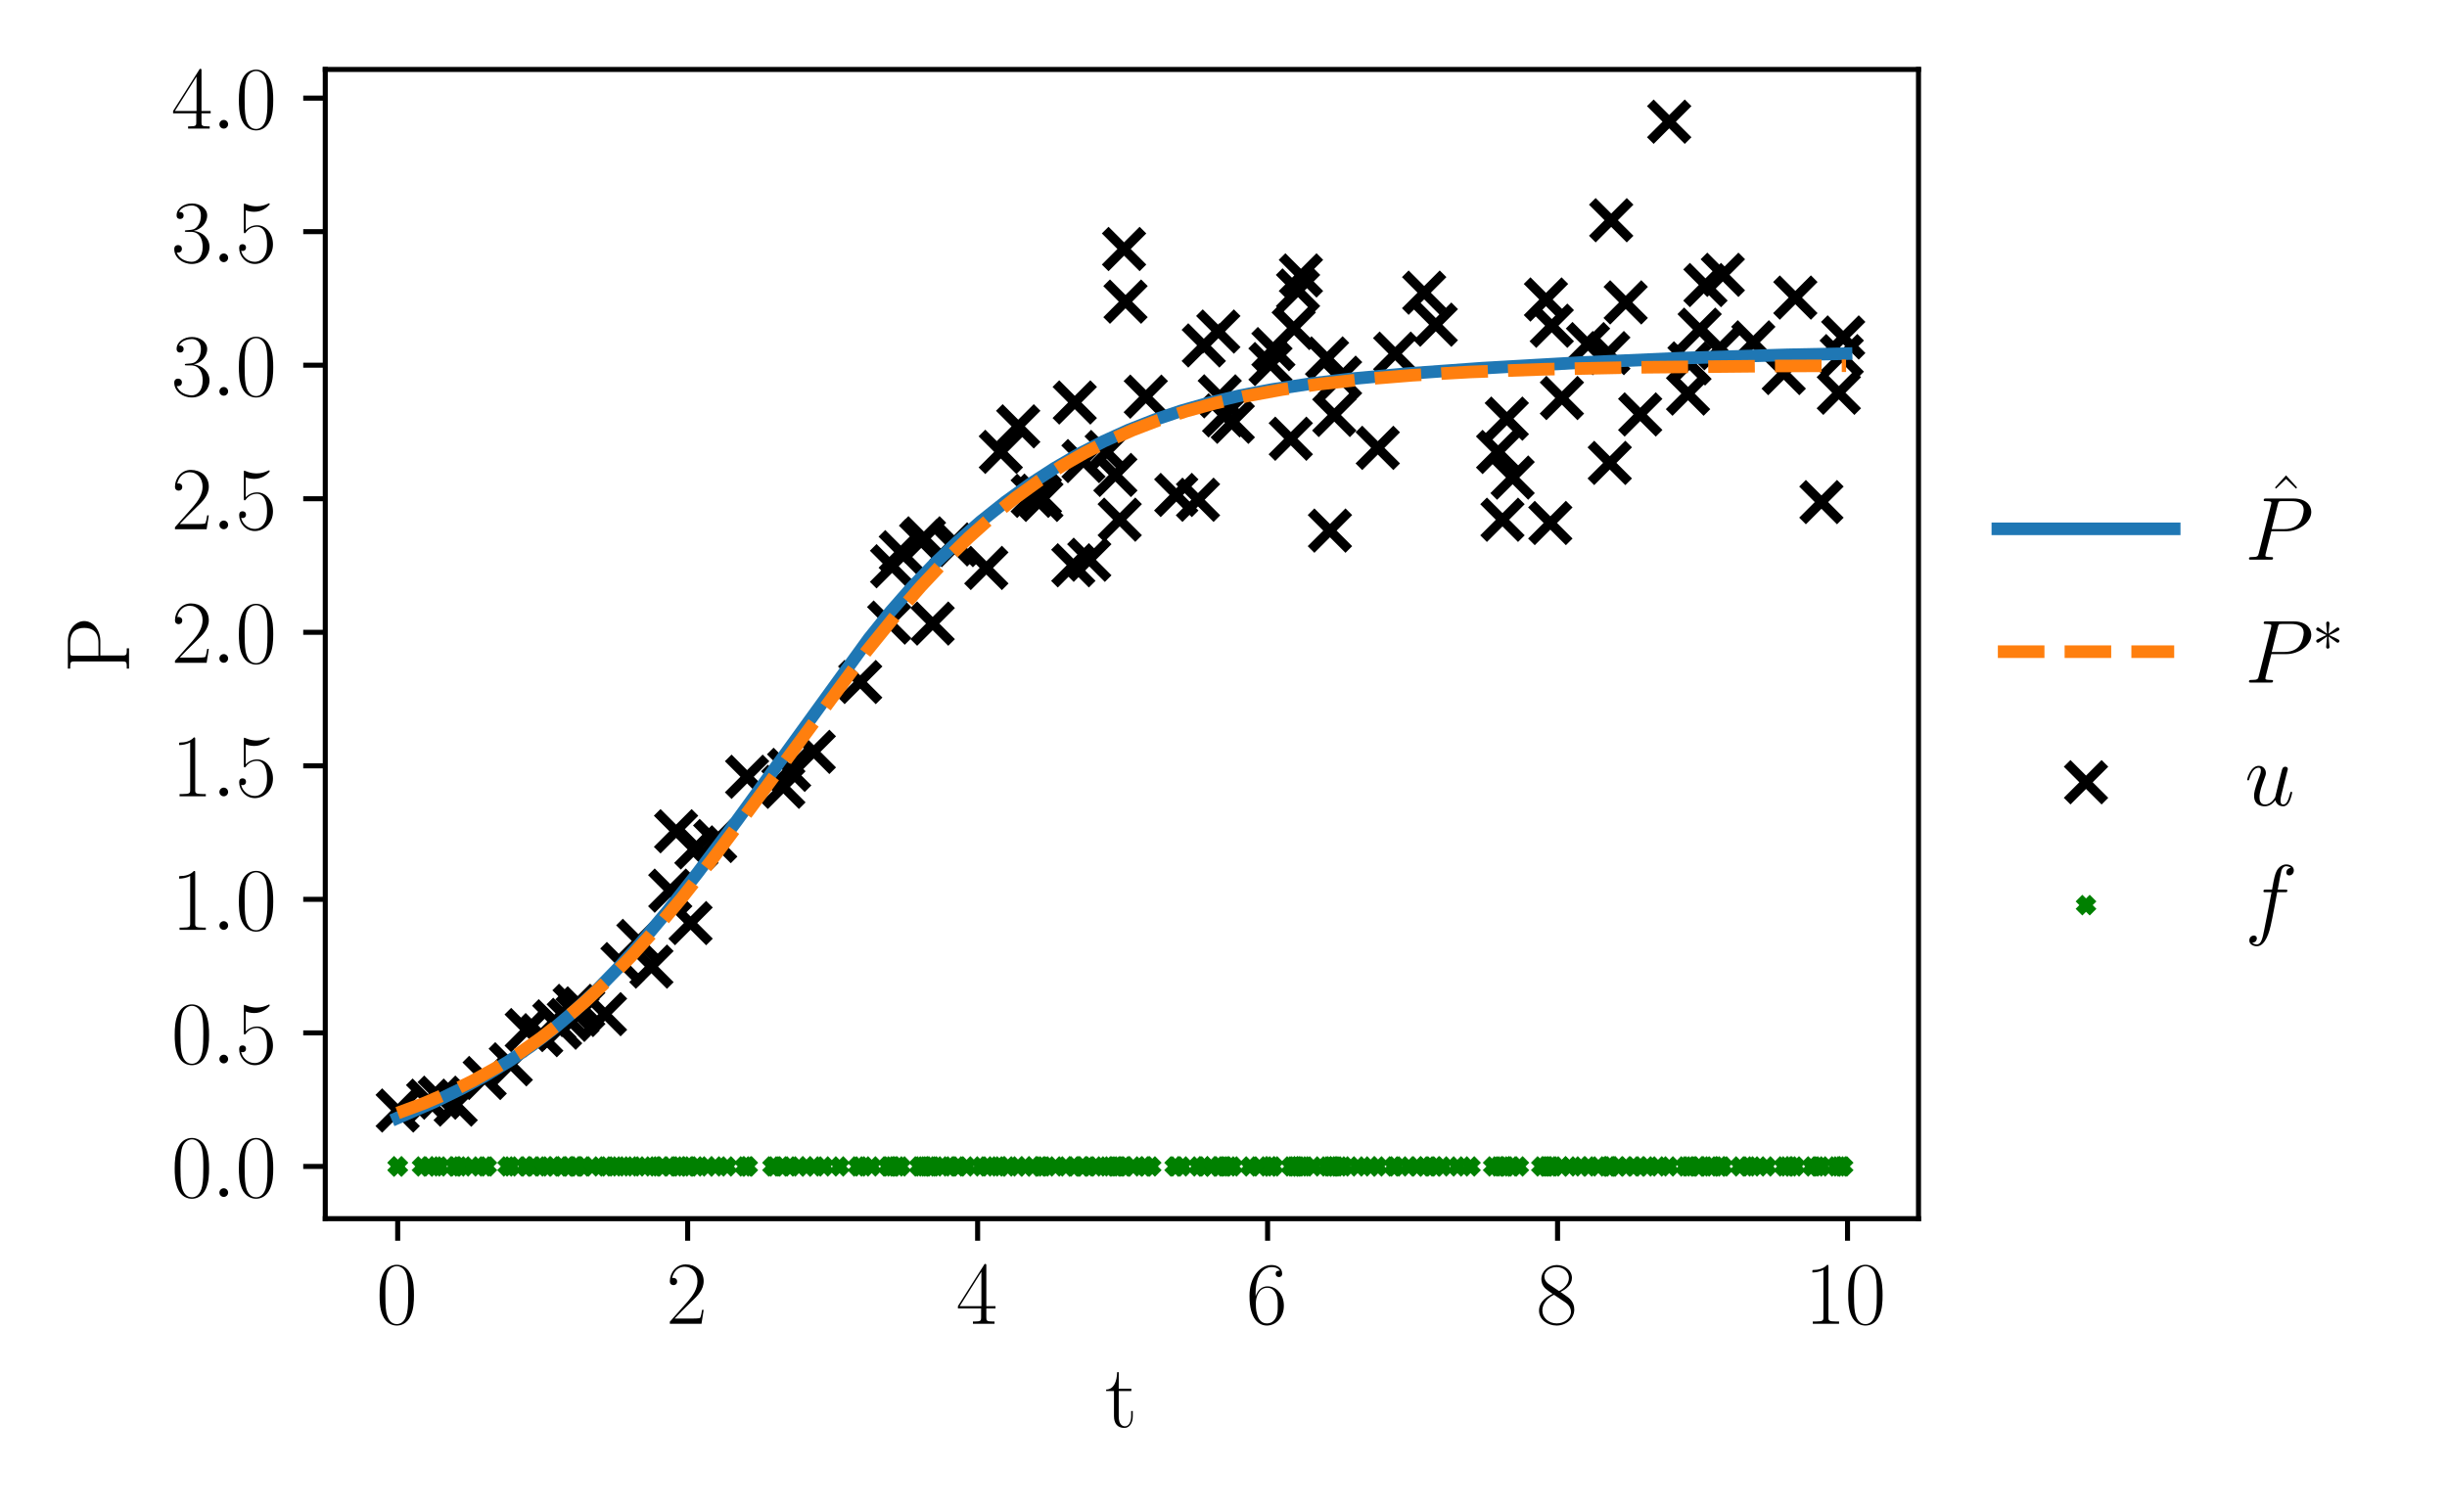 <?xml version="1.0" encoding="utf-8" standalone="no"?>
<!DOCTYPE svg PUBLIC "-//W3C//DTD SVG 1.1//EN"
  "http://www.w3.org/Graphics/SVG/1.1/DTD/svg11.dtd">
<svg xmlns:xlink="http://www.w3.org/1999/xlink" width="388.543pt" height="240.133pt" viewBox="0 0 388.543 240.133" xmlns="http://www.w3.org/2000/svg" version="1.1">
 <defs>
  <style type="text/css">*{stroke-linejoin: round; stroke-linecap: butt}</style>
 </defs>
 <g id="figure_1">
  <g id="patch_1">
   <path d="M 0 240.133 
L 388.543 240.133 
L 388.543 0 
L 0 0 
z
" style="fill: #ffffff"/>
  </g>
  <g id="axes_1">
   <g id="patch_2">
    <path d="M 51.648 193.537 
L 304.626 193.537 
L 304.626 11.029 
L 51.648 11.029 
z
" style="fill: #ffffff"/>
   </g>
   <g id="PathCollection_1">
    <defs>
     <path id="m4a9f74736b" d="M -3 3 
L 3 -3 
M -3 -3 
L 3 3 
" style="stroke: #000000; stroke-width: 1.5"/>
    </defs>
    <g clip-path="url(#pe8eb036d34)">
     <use xlink:href="#m4a9f74736b" x="63.147" y="176.358" style="stroke: #000000; stroke-width: 1.5"/>
     <use xlink:href="#m4a9f74736b" x="255.603" y="73.513" style="stroke: #000000; stroke-width: 1.5"/>
     <use xlink:href="#m4a9f74736b" x="291.976" y="62.372" style="stroke: #000000; stroke-width: 1.5"/>
     <use xlink:href="#m4a9f74736b" x="98.83" y="153.103" style="stroke: #000000; stroke-width: 1.5"/>
     <use xlink:href="#m4a9f74736b" x="240.179" y="75.843" style="stroke: #000000; stroke-width: 1.5"/>
     <use xlink:href="#m4a9f74736b" x="163.979" y="78.748" style="stroke: #000000; stroke-width: 1.5"/>
     <use xlink:href="#m4a9f74736b" x="146.714" y="85.489" style="stroke: #000000; stroke-width: 1.5"/>
     <use xlink:href="#m4a9f74736b" x="193.446" y="52.653" style="stroke: #000000; stroke-width: 1.5"/>
     <use xlink:href="#m4a9f74736b" x="191.144" y="54.858" style="stroke: #000000; stroke-width: 1.5"/>
     <use xlink:href="#m4a9f74736b" x="206.108" y="46.133" style="stroke: #000000; stroke-width: 1.5"/>
     <use xlink:href="#m4a9f74736b" x="85.938" y="164.393" style="stroke: #000000; stroke-width: 1.5"/>
     <use xlink:href="#m4a9f74736b" x="221.532" y="56.164" style="stroke: #000000; stroke-width: 1.5"/>
     <use xlink:href="#m4a9f74736b" x="161.677" y="67.709" style="stroke: #000000; stroke-width: 1.5"/>
     <use xlink:href="#m4a9f74736b" x="268.264" y="57.711" style="stroke: #000000; stroke-width: 1.5"/>
     <use xlink:href="#m4a9f74736b" x="83.636" y="163.585" style="stroke: #000000; stroke-width: 1.5"/>
     <use xlink:href="#m4a9f74736b" x="246.395" y="51.728" style="stroke: #000000; stroke-width: 1.5"/>
     <use xlink:href="#m4a9f74736b" x="177.101" y="75.423" style="stroke: #000000; stroke-width: 1.5"/>
     <use xlink:href="#m4a9f74736b" x="69.824" y="174.323" style="stroke: #000000; stroke-width: 1.5"/>
     <use xlink:href="#m4a9f74736b" x="103.434" y="153.509" style="stroke: #000000; stroke-width: 1.5"/>
     <use xlink:href="#m4a9f74736b" x="170.425" y="89.774" style="stroke: #000000; stroke-width: 1.5"/>
     <use xlink:href="#m4a9f74736b" x="72.356" y="175.425" style="stroke: #000000; stroke-width: 1.5"/>
     <use xlink:href="#m4a9f74736b" x="193.676" y="62.944" style="stroke: #000000; stroke-width: 1.5"/>
     <use xlink:href="#m4a9f74736b" x="181.936" y="62.993" style="stroke: #000000; stroke-width: 1.5"/>
     <use xlink:href="#m4a9f74736b" x="201.734" y="57.813" style="stroke: #000000; stroke-width: 1.5"/>
     <use xlink:href="#m4a9f74736b" x="292.667" y="53.594" style="stroke: #000000; stroke-width: 1.5"/>
     <use xlink:href="#m4a9f74736b" x="210.712" y="56.922" style="stroke: #000000; stroke-width: 1.5"/>
     <use xlink:href="#m4a9f74736b" x="165.361" y="79.393" style="stroke: #000000; stroke-width: 1.5"/>
     <use xlink:href="#m4a9f74736b" x="227.978" y="51.564" style="stroke: #000000; stroke-width: 1.5"/>
     <use xlink:href="#m4a9f74736b" x="218.769" y="71.126" style="stroke: #000000; stroke-width: 1.5"/>
     <use xlink:href="#m4a9f74736b" x="206.568" y="43.742" style="stroke: #000000; stroke-width: 1.5"/>
     <use xlink:href="#m4a9f74736b" x="158.915" y="71.761" style="stroke: #000000; stroke-width: 1.5"/>
     <use xlink:href="#m4a9f74736b" x="91.233" y="159.738" style="stroke: #000000; stroke-width: 1.5"/>
     <use xlink:href="#m4a9f74736b" x="96.067" y="161.057" style="stroke: #000000; stroke-width: 1.5"/>
     <use xlink:href="#m4a9f74736b" x="190.223" y="79.366" style="stroke: #000000; stroke-width: 1.5"/>
     <use xlink:href="#m4a9f74736b" x="252.15" y="54.648" style="stroke: #000000; stroke-width: 1.5"/>
     <use xlink:href="#m4a9f74736b" x="88.931" y="163.211" style="stroke: #000000; stroke-width: 1.5"/>
     <use xlink:href="#m4a9f74736b" x="141.189" y="98.875" style="stroke: #000000; stroke-width: 1.5"/>
     <use xlink:href="#m4a9f74736b" x="211.863" y="65.901" style="stroke: #000000; stroke-width: 1.5"/>
     <use xlink:href="#m4a9f74736b" x="278.394" y="54.368" style="stroke: #000000; stroke-width: 1.5"/>
     <use xlink:href="#m4a9f74736b" x="258.135" y="48.023" style="stroke: #000000; stroke-width: 1.5"/>
     <use xlink:href="#m4a9f74736b" x="270.797" y="45.268" style="stroke: #000000; stroke-width: 1.5"/>
     <use xlink:href="#m4a9f74736b" x="106.427" y="141.443" style="stroke: #000000; stroke-width: 1.5"/>
     <use xlink:href="#m4a9f74736b" x="260.437" y="65.815" style="stroke: #000000; stroke-width: 1.5"/>
     <use xlink:href="#m4a9f74736b" x="92.614" y="160.142" style="stroke: #000000; stroke-width: 1.5"/>
     <use xlink:href="#m4a9f74736b" x="289.214" y="79.737" style="stroke: #000000; stroke-width: 1.5"/>
     <use xlink:href="#m4a9f74736b" x="205.417" y="52.093" style="stroke: #000000; stroke-width: 1.5"/>
     <use xlink:href="#m4a9f74736b" x="273.099" y="55.299" style="stroke: #000000; stroke-width: 1.5"/>
     <use xlink:href="#m4a9f74736b" x="148.095" y="99.031" style="stroke: #000000; stroke-width: 1.5"/>
     <use xlink:href="#m4a9f74736b" x="172.958" y="88.892" style="stroke: #000000; stroke-width: 1.5"/>
     <use xlink:href="#m4a9f74736b" x="226.136" y="46.48" style="stroke: #000000; stroke-width: 1.5"/>
     <use xlink:href="#m4a9f74736b" x="152.008" y="86.568" style="stroke: #000000; stroke-width: 1.5"/>
     <use xlink:href="#m4a9f74736b" x="194.367" y="65.962" style="stroke: #000000; stroke-width: 1.5"/>
     <use xlink:href="#m4a9f74736b" x="245.474" y="47.565" style="stroke: #000000; stroke-width: 1.5"/>
     <use xlink:href="#m4a9f74736b" x="238.567" y="82.541" style="stroke: #000000; stroke-width: 1.5"/>
     <use xlink:href="#m4a9f74736b" x="175.72" y="71.78" style="stroke: #000000; stroke-width: 1.5"/>
     <use xlink:href="#m4a9f74736b" x="88.01" y="162.193" style="stroke: #000000; stroke-width: 1.5"/>
     <use xlink:href="#m4a9f74736b" x="246.164" y="83.054" style="stroke: #000000; stroke-width: 1.5"/>
     <use xlink:href="#m4a9f74736b" x="151.088" y="86.459" style="stroke: #000000; stroke-width: 1.5"/>
     <use xlink:href="#m4a9f74736b" x="265.042" y="19.325" style="stroke: #000000; stroke-width: 1.5"/>
     <use xlink:href="#m4a9f74736b" x="165.13" y="78.713" style="stroke: #000000; stroke-width: 1.5"/>
     <use xlink:href="#m4a9f74736b" x="76.96" y="171.194" style="stroke: #000000; stroke-width: 1.5"/>
     <use xlink:href="#m4a9f74736b" x="283.228" y="59.246" style="stroke: #000000; stroke-width: 1.5"/>
     <use xlink:href="#m4a9f74736b" x="143.03" y="87.694" style="stroke: #000000; stroke-width: 1.5"/>
     <use xlink:href="#m4a9f74736b" x="239.258" y="66.482" style="stroke: #000000; stroke-width: 1.5"/>
     <use xlink:href="#m4a9f74736b" x="172.037" y="73.222" style="stroke: #000000; stroke-width: 1.5"/>
     <use xlink:href="#m4a9f74736b" x="156.613" y="90.19" style="stroke: #000000; stroke-width: 1.5"/>
     <use xlink:href="#m4a9f74736b" x="91.693" y="161.193" style="stroke: #000000; stroke-width: 1.5"/>
     <use xlink:href="#m4a9f74736b" x="186.77" y="78.602" style="stroke: #000000; stroke-width: 1.5"/>
     <use xlink:href="#m4a9f74736b" x="285.07" y="47.258" style="stroke: #000000; stroke-width: 1.5"/>
     <use xlink:href="#m4a9f74736b" x="101.362" y="149.421" style="stroke: #000000; stroke-width: 1.5"/>
     <use xlink:href="#m4a9f74736b" x="81.104" y="169.024" style="stroke: #000000; stroke-width: 1.5"/>
     <use xlink:href="#m4a9f74736b" x="237.877" y="71.776" style="stroke: #000000; stroke-width: 1.5"/>
     <use xlink:href="#m4a9f74736b" x="268.034" y="62.51" style="stroke: #000000; stroke-width: 1.5"/>
     <use xlink:href="#m4a9f74736b" x="202.194" y="55.442" style="stroke: #000000; stroke-width: 1.5"/>
     <use xlink:href="#m4a9f74736b" x="124.383" y="124.954" style="stroke: #000000; stroke-width: 1.5"/>
     <use xlink:href="#m4a9f74736b" x="141.649" y="89.928" style="stroke: #000000; stroke-width: 1.5"/>
     <use xlink:href="#m4a9f74736b" x="195.748" y="66.982" style="stroke: #000000; stroke-width: 1.5"/>
     <use xlink:href="#m4a9f74736b" x="177.792" y="82.53" style="stroke: #000000; stroke-width: 1.5"/>
     <use xlink:href="#m4a9f74736b" x="113.563" y="133.563" style="stroke: #000000; stroke-width: 1.5"/>
     <use xlink:href="#m4a9f74736b" x="125.304" y="122.263" style="stroke: #000000; stroke-width: 1.5"/>
     <use xlink:href="#m4a9f74736b" x="109.65" y="146.593" style="stroke: #000000; stroke-width: 1.5"/>
     <use xlink:href="#m4a9f74736b" x="211.172" y="84.265" style="stroke: #000000; stroke-width: 1.5"/>
     <use xlink:href="#m4a9f74736b" x="170.655" y="63.918" style="stroke: #000000; stroke-width: 1.5"/>
     <use xlink:href="#m4a9f74736b" x="248.006" y="63.21" style="stroke: #000000; stroke-width: 1.5"/>
     <use xlink:href="#m4a9f74736b" x="110.571" y="134.571" style="stroke: #000000; stroke-width: 1.5"/>
     <use xlink:href="#m4a9f74736b" x="292.437" y="56.555" style="stroke: #000000; stroke-width: 1.5"/>
     <use xlink:href="#m4a9f74736b" x="118.628" y="123.36" style="stroke: #000000; stroke-width: 1.5"/>
     <use xlink:href="#m4a9f74736b" x="273.559" y="43.645" style="stroke: #000000; stroke-width: 1.5"/>
     <use xlink:href="#m4a9f74736b" x="255.373" y="56.075" style="stroke: #000000; stroke-width: 1.5"/>
     <use xlink:href="#m4a9f74736b" x="212.784" y="59.979" style="stroke: #000000; stroke-width: 1.5"/>
     <use xlink:href="#m4a9f74736b" x="178.483" y="39.544" style="stroke: #000000; stroke-width: 1.5"/>
     <use xlink:href="#m4a9f74736b" x="146.253" y="85.944" style="stroke: #000000; stroke-width: 1.5"/>
     <use xlink:href="#m4a9f74736b" x="178.713" y="47.903" style="stroke: #000000; stroke-width: 1.5"/>
     <use xlink:href="#m4a9f74736b" x="136.584" y="108.308" style="stroke: #000000; stroke-width: 1.5"/>
     <use xlink:href="#m4a9f74736b" x="67.982" y="174.793" style="stroke: #000000; stroke-width: 1.5"/>
     <use xlink:href="#m4a9f74736b" x="129.218" y="119.403" style="stroke: #000000; stroke-width: 1.5"/>
     <use xlink:href="#m4a9f74736b" x="269.876" y="52.357" style="stroke: #000000; stroke-width: 1.5"/>
     <use xlink:href="#m4a9f74736b" x="107.348" y="132.013" style="stroke: #000000; stroke-width: 1.5"/>
     <use xlink:href="#m4a9f74736b" x="255.833" y="34.974" style="stroke: #000000; stroke-width: 1.5"/>
     <use xlink:href="#m4a9f74736b" x="204.957" y="69.674" style="stroke: #000000; stroke-width: 1.5"/>
     <use xlink:href="#m4a9f74736b" x="90.312" y="161.966" style="stroke: #000000; stroke-width: 1.5"/>
    </g>
   </g>
   <g id="PathCollection_2">
    <defs>
     <path id="m7512d83b76" d="M -1.118 1.118 
L 1.118 -1.118 
M -1.118 -1.118 
L 1.118 1.118 
" style="stroke: #008000; stroke-width: 1.5"/>
    </defs>
    <g clip-path="url(#pe8eb036d34)">
     <use xlink:href="#m7512d83b76" x="245.644" y="185.241" style="fill: #008000; stroke: #008000; stroke-width: 1.5"/>
     <use xlink:href="#m7512d83b76" x="261.487" y="185.241" style="fill: #008000; stroke: #008000; stroke-width: 1.5"/>
     <use xlink:href="#m7512d83b76" x="195.221" y="185.241" style="fill: #008000; stroke: #008000; stroke-width: 1.5"/>
     <use xlink:href="#m7512d83b76" x="223.686" y="185.241" style="fill: #008000; stroke: #008000; stroke-width: 1.5"/>
     <use xlink:href="#m7512d83b76" x="231.403" y="185.241" style="fill: #008000; stroke: #008000; stroke-width: 1.5"/>
     <use xlink:href="#m7512d83b76" x="237.086" y="185.241" style="fill: #008000; stroke: #008000; stroke-width: 1.5"/>
     <use xlink:href="#m7512d83b76" x="213.373" y="185.241" style="fill: #008000; stroke: #008000; stroke-width: 1.5"/>
     <use xlink:href="#m7512d83b76" x="169.268" y="185.241" style="fill: #008000; stroke: #008000; stroke-width: 1.5"/>
     <use xlink:href="#m7512d83b76" x="67.004" y="185.241" style="fill: #008000; stroke: #008000; stroke-width: 1.5"/>
     <use xlink:href="#m7512d83b76" x="191.098" y="185.241" style="fill: #008000; stroke: #008000; stroke-width: 1.5"/>
     <use xlink:href="#m7512d83b76" x="112.394" y="185.241" style="fill: #008000; stroke: #008000; stroke-width: 1.5"/>
     <use xlink:href="#m7512d83b76" x="221.236" y="185.241" style="fill: #008000; stroke: #008000; stroke-width: 1.5"/>
     <use xlink:href="#m7512d83b76" x="186.505" y="185.241" style="fill: #008000; stroke: #008000; stroke-width: 1.5"/>
     <use xlink:href="#m7512d83b76" x="122.65" y="185.241" style="fill: #008000; stroke: #008000; stroke-width: 1.5"/>
     <use xlink:href="#m7512d83b76" x="96.429" y="185.241" style="fill: #008000; stroke: #008000; stroke-width: 1.5"/>
     <use xlink:href="#m7512d83b76" x="167.598" y="185.241" style="fill: #008000; stroke: #008000; stroke-width: 1.5"/>
     <use xlink:href="#m7512d83b76" x="118.198" y="185.241" style="fill: #008000; stroke: #008000; stroke-width: 1.5"/>
     <use xlink:href="#m7512d83b76" x="142.537" y="185.241" style="fill: #008000; stroke: #008000; stroke-width: 1.5"/>
     <use xlink:href="#m7512d83b76" x="206.99" y="185.241" style="fill: #008000; stroke: #008000; stroke-width: 1.5"/>
     <use xlink:href="#m7512d83b76" x="89.25" y="185.241" style="fill: #008000; stroke: #008000; stroke-width: 1.5"/>
     <use xlink:href="#m7512d83b76" x="115.472" y="185.241" style="fill: #008000; stroke: #008000; stroke-width: 1.5"/>
     <use xlink:href="#m7512d83b76" x="182.796" y="185.241" style="fill: #008000; stroke: #008000; stroke-width: 1.5"/>
     <use xlink:href="#m7512d83b76" x="253.783" y="185.241" style="fill: #008000; stroke: #008000; stroke-width: 1.5"/>
     <use xlink:href="#m7512d83b76" x="158.422" y="185.241" style="fill: #008000; stroke: #008000; stroke-width: 1.5"/>
     <use xlink:href="#m7512d83b76" x="198.46" y="185.241" style="fill: #008000; stroke: #008000; stroke-width: 1.5"/>
     <use xlink:href="#m7512d83b76" x="69.167" y="185.241" style="fill: #008000; stroke: #008000; stroke-width: 1.5"/>
     <use xlink:href="#m7512d83b76" x="233.497" y="185.241" style="fill: #008000; stroke: #008000; stroke-width: 1.5"/>
     <use xlink:href="#m7512d83b76" x="72.192" y="185.241" style="fill: #008000; stroke: #008000; stroke-width: 1.5"/>
     <use xlink:href="#m7512d83b76" x="80.586" y="185.241" style="fill: #008000; stroke: #008000; stroke-width: 1.5"/>
     <use xlink:href="#m7512d83b76" x="283.726" y="185.241" style="fill: #008000; stroke: #008000; stroke-width: 1.5"/>
     <use xlink:href="#m7512d83b76" x="273.186" y="185.241" style="fill: #008000; stroke: #008000; stroke-width: 1.5"/>
     <use xlink:href="#m7512d83b76" x="145.926" y="185.241" style="fill: #008000; stroke: #008000; stroke-width: 1.5"/>
     <use xlink:href="#m7512d83b76" x="208.551" y="185.241" style="fill: #008000; stroke: #008000; stroke-width: 1.5"/>
     <use xlink:href="#m7512d83b76" x="138.412" y="185.241" style="fill: #008000; stroke: #008000; stroke-width: 1.5"/>
     <use xlink:href="#m7512d83b76" x="227.061" y="185.241" style="fill: #008000; stroke: #008000; stroke-width: 1.5"/>
     <use xlink:href="#m7512d83b76" x="107.9" y="185.241" style="fill: #008000; stroke: #008000; stroke-width: 1.5"/>
     <use xlink:href="#m7512d83b76" x="284.356" y="185.241" style="fill: #008000; stroke: #008000; stroke-width: 1.5"/>
     <use xlink:href="#m7512d83b76" x="249.169" y="185.241" style="fill: #008000; stroke: #008000; stroke-width: 1.5"/>
     <use xlink:href="#m7512d83b76" x="257.057" y="185.241" style="fill: #008000; stroke: #008000; stroke-width: 1.5"/>
     <use xlink:href="#m7512d83b76" x="215.577" y="185.241" style="fill: #008000; stroke: #008000; stroke-width: 1.5"/>
     <use xlink:href="#m7512d83b76" x="86.718" y="185.241" style="fill: #008000; stroke: #008000; stroke-width: 1.5"/>
     <use xlink:href="#m7512d83b76" x="271.554" y="185.241" style="fill: #008000; stroke: #008000; stroke-width: 1.5"/>
     <use xlink:href="#m7512d83b76" x="287.688" y="185.241" style="fill: #008000; stroke: #008000; stroke-width: 1.5"/>
     <use xlink:href="#m7512d83b76" x="217.661" y="185.241" style="fill: #008000; stroke: #008000; stroke-width: 1.5"/>
     <use xlink:href="#m7512d83b76" x="72.98" y="185.241" style="fill: #008000; stroke: #008000; stroke-width: 1.5"/>
     <use xlink:href="#m7512d83b76" x="201.666" y="185.241" style="fill: #008000; stroke: #008000; stroke-width: 1.5"/>
     <use xlink:href="#m7512d83b76" x="109.181" y="185.241" style="fill: #008000; stroke: #008000; stroke-width: 1.5"/>
     <use xlink:href="#m7512d83b76" x="187.697" y="185.241" style="fill: #008000; stroke: #008000; stroke-width: 1.5"/>
     <use xlink:href="#m7512d83b76" x="148.641" y="185.241" style="fill: #008000; stroke: #008000; stroke-width: 1.5"/>
     <use xlink:href="#m7512d83b76" x="171.879" y="185.241" style="fill: #008000; stroke: #008000; stroke-width: 1.5"/>
     <use xlink:href="#m7512d83b76" x="83.436" y="185.241" style="fill: #008000; stroke: #008000; stroke-width: 1.5"/>
     <use xlink:href="#m7512d83b76" x="176.273" y="185.241" style="fill: #008000; stroke: #008000; stroke-width: 1.5"/>
     <use xlink:href="#m7512d83b76" x="229.054" y="185.241" style="fill: #008000; stroke: #008000; stroke-width: 1.5"/>
     <use xlink:href="#m7512d83b76" x="122.959" y="185.241" style="fill: #008000; stroke: #008000; stroke-width: 1.5"/>
     <use xlink:href="#m7512d83b76" x="84.549" y="185.241" style="fill: #008000; stroke: #008000; stroke-width: 1.5"/>
     <use xlink:href="#m7512d83b76" x="91.445" y="185.241" style="fill: #008000; stroke: #008000; stroke-width: 1.5"/>
     <use xlink:href="#m7512d83b76" x="291.475" y="185.241" style="fill: #008000; stroke: #008000; stroke-width: 1.5"/>
     <use xlink:href="#m7512d83b76" x="192.305" y="185.241" style="fill: #008000; stroke: #008000; stroke-width: 1.5"/>
     <use xlink:href="#m7512d83b76" x="159.984" y="185.241" style="fill: #008000; stroke: #008000; stroke-width: 1.5"/>
     <use xlink:href="#m7512d83b76" x="211.427" y="185.241" style="fill: #008000; stroke: #008000; stroke-width: 1.5"/>
     <use xlink:href="#m7512d83b76" x="155.755" y="185.241" style="fill: #008000; stroke: #008000; stroke-width: 1.5"/>
     <use xlink:href="#m7512d83b76" x="140.943" y="185.241" style="fill: #008000; stroke: #008000; stroke-width: 1.5"/>
     <use xlink:href="#m7512d83b76" x="100.614" y="185.241" style="fill: #008000; stroke: #008000; stroke-width: 1.5"/>
     <use xlink:href="#m7512d83b76" x="147.785" y="185.241" style="fill: #008000; stroke: #008000; stroke-width: 1.5"/>
     <use xlink:href="#m7512d83b76" x="276.248" y="185.241" style="fill: #008000; stroke: #008000; stroke-width: 1.5"/>
     <use xlink:href="#m7512d83b76" x="74.914" y="185.241" style="fill: #008000; stroke: #008000; stroke-width: 1.5"/>
     <use xlink:href="#m7512d83b76" x="205.681" y="185.241" style="fill: #008000; stroke: #008000; stroke-width: 1.5"/>
     <use xlink:href="#m7512d83b76" x="199.974" y="185.241" style="fill: #008000; stroke: #008000; stroke-width: 1.5"/>
     <use xlink:href="#m7512d83b76" x="136.203" y="185.241" style="fill: #008000; stroke: #008000; stroke-width: 1.5"/>
     <use xlink:href="#m7512d83b76" x="173.883" y="185.241" style="fill: #008000; stroke: #008000; stroke-width: 1.5"/>
     <use xlink:href="#m7512d83b76" x="288.592" y="185.241" style="fill: #008000; stroke: #008000; stroke-width: 1.5"/>
     <use xlink:href="#m7512d83b76" x="244.731" y="185.241" style="fill: #008000; stroke: #008000; stroke-width: 1.5"/>
     <use xlink:href="#m7512d83b76" x="130.845" y="185.241" style="fill: #008000; stroke: #008000; stroke-width: 1.5"/>
     <use xlink:href="#m7512d83b76" x="263.264" y="185.241" style="fill: #008000; stroke: #008000; stroke-width: 1.5"/>
     <use xlink:href="#m7512d83b76" x="277.686" y="185.241" style="fill: #008000; stroke: #008000; stroke-width: 1.5"/>
     <use xlink:href="#m7512d83b76" x="118.743" y="185.241" style="fill: #008000; stroke: #008000; stroke-width: 1.5"/>
     <use xlink:href="#m7512d83b76" x="162.784" y="185.241" style="fill: #008000; stroke: #008000; stroke-width: 1.5"/>
     <use xlink:href="#m7512d83b76" x="280.522" y="185.241" style="fill: #008000; stroke: #008000; stroke-width: 1.5"/>
     <use xlink:href="#m7512d83b76" x="259.467" y="185.241" style="fill: #008000; stroke: #008000; stroke-width: 1.5"/>
     <use xlink:href="#m7512d83b76" x="181.837" y="185.241" style="fill: #008000; stroke: #008000; stroke-width: 1.5"/>
     <use xlink:href="#m7512d83b76" x="267.54" y="185.241" style="fill: #008000; stroke: #008000; stroke-width: 1.5"/>
     <use xlink:href="#m7512d83b76" x="94.015" y="185.241" style="fill: #008000; stroke: #008000; stroke-width: 1.5"/>
     <use xlink:href="#m7512d83b76" x="133.301" y="185.241" style="fill: #008000; stroke: #008000; stroke-width: 1.5"/>
     <use xlink:href="#m7512d83b76" x="63.159" y="185.241" style="fill: #008000; stroke: #008000; stroke-width: 1.5"/>
     <use xlink:href="#m7512d83b76" x="153.48" y="185.241" style="fill: #008000; stroke: #008000; stroke-width: 1.5"/>
     <use xlink:href="#m7512d83b76" x="225.007" y="185.241" style="fill: #008000; stroke: #008000; stroke-width: 1.5"/>
     <use xlink:href="#m7512d83b76" x="251.103" y="185.241" style="fill: #008000; stroke: #008000; stroke-width: 1.5"/>
     <use xlink:href="#m7512d83b76" x="105.07" y="185.241" style="fill: #008000; stroke: #008000; stroke-width: 1.5"/>
     <use xlink:href="#m7512d83b76" x="128.067" y="185.241" style="fill: #008000; stroke: #008000; stroke-width: 1.5"/>
     <use xlink:href="#m7512d83b76" x="77.311" y="185.241" style="fill: #008000; stroke: #008000; stroke-width: 1.5"/>
     <use xlink:href="#m7512d83b76" x="165.74" y="185.241" style="fill: #008000; stroke: #008000; stroke-width: 1.5"/>
     <use xlink:href="#m7512d83b76" x="179.939" y="185.241" style="fill: #008000; stroke: #008000; stroke-width: 1.5"/>
     <use xlink:href="#m7512d83b76" x="126.868" y="185.241" style="fill: #008000; stroke: #008000; stroke-width: 1.5"/>
     <use xlink:href="#m7512d83b76" x="239.003" y="185.241" style="fill: #008000; stroke: #008000; stroke-width: 1.5"/>
     <use xlink:href="#m7512d83b76" x="255.54" y="185.241" style="fill: #008000; stroke: #008000; stroke-width: 1.5"/>
     <use xlink:href="#m7512d83b76" x="241.174" y="185.241" style="fill: #008000; stroke: #008000; stroke-width: 1.5"/>
     <use xlink:href="#m7512d83b76" x="104.126" y="185.241" style="fill: #008000; stroke: #008000; stroke-width: 1.5"/>
     <use xlink:href="#m7512d83b76" x="98.157" y="185.241" style="fill: #008000; stroke: #008000; stroke-width: 1.5"/>
     <use xlink:href="#m7512d83b76" x="269.738" y="185.241" style="fill: #008000; stroke: #008000; stroke-width: 1.5"/>
     <use xlink:href="#m7512d83b76" x="150.648" y="185.241" style="fill: #008000; stroke: #008000; stroke-width: 1.5"/>
     <use xlink:href="#m7512d83b76" x="63.147" y="185.241" style="fill: #008000; stroke: #008000; stroke-width: 1.5"/>
     <use xlink:href="#m7512d83b76" x="255.603" y="185.241" style="fill: #008000; stroke: #008000; stroke-width: 1.5"/>
     <use xlink:href="#m7512d83b76" x="291.976" y="185.241" style="fill: #008000; stroke: #008000; stroke-width: 1.5"/>
     <use xlink:href="#m7512d83b76" x="98.83" y="185.241" style="fill: #008000; stroke: #008000; stroke-width: 1.5"/>
     <use xlink:href="#m7512d83b76" x="240.179" y="185.241" style="fill: #008000; stroke: #008000; stroke-width: 1.5"/>
     <use xlink:href="#m7512d83b76" x="163.979" y="185.241" style="fill: #008000; stroke: #008000; stroke-width: 1.5"/>
     <use xlink:href="#m7512d83b76" x="146.714" y="185.241" style="fill: #008000; stroke: #008000; stroke-width: 1.5"/>
     <use xlink:href="#m7512d83b76" x="193.446" y="185.241" style="fill: #008000; stroke: #008000; stroke-width: 1.5"/>
     <use xlink:href="#m7512d83b76" x="191.144" y="185.241" style="fill: #008000; stroke: #008000; stroke-width: 1.5"/>
     <use xlink:href="#m7512d83b76" x="206.108" y="185.241" style="fill: #008000; stroke: #008000; stroke-width: 1.5"/>
     <use xlink:href="#m7512d83b76" x="85.938" y="185.241" style="fill: #008000; stroke: #008000; stroke-width: 1.5"/>
     <use xlink:href="#m7512d83b76" x="221.532" y="185.241" style="fill: #008000; stroke: #008000; stroke-width: 1.5"/>
     <use xlink:href="#m7512d83b76" x="161.677" y="185.241" style="fill: #008000; stroke: #008000; stroke-width: 1.5"/>
     <use xlink:href="#m7512d83b76" x="268.264" y="185.241" style="fill: #008000; stroke: #008000; stroke-width: 1.5"/>
     <use xlink:href="#m7512d83b76" x="83.636" y="185.241" style="fill: #008000; stroke: #008000; stroke-width: 1.5"/>
     <use xlink:href="#m7512d83b76" x="246.395" y="185.241" style="fill: #008000; stroke: #008000; stroke-width: 1.5"/>
     <use xlink:href="#m7512d83b76" x="177.101" y="185.241" style="fill: #008000; stroke: #008000; stroke-width: 1.5"/>
     <use xlink:href="#m7512d83b76" x="69.824" y="185.241" style="fill: #008000; stroke: #008000; stroke-width: 1.5"/>
     <use xlink:href="#m7512d83b76" x="103.434" y="185.241" style="fill: #008000; stroke: #008000; stroke-width: 1.5"/>
     <use xlink:href="#m7512d83b76" x="170.425" y="185.241" style="fill: #008000; stroke: #008000; stroke-width: 1.5"/>
     <use xlink:href="#m7512d83b76" x="72.356" y="185.241" style="fill: #008000; stroke: #008000; stroke-width: 1.5"/>
     <use xlink:href="#m7512d83b76" x="193.676" y="185.241" style="fill: #008000; stroke: #008000; stroke-width: 1.5"/>
     <use xlink:href="#m7512d83b76" x="181.936" y="185.241" style="fill: #008000; stroke: #008000; stroke-width: 1.5"/>
     <use xlink:href="#m7512d83b76" x="201.734" y="185.241" style="fill: #008000; stroke: #008000; stroke-width: 1.5"/>
     <use xlink:href="#m7512d83b76" x="292.667" y="185.241" style="fill: #008000; stroke: #008000; stroke-width: 1.5"/>
     <use xlink:href="#m7512d83b76" x="210.712" y="185.241" style="fill: #008000; stroke: #008000; stroke-width: 1.5"/>
     <use xlink:href="#m7512d83b76" x="165.361" y="185.241" style="fill: #008000; stroke: #008000; stroke-width: 1.5"/>
     <use xlink:href="#m7512d83b76" x="227.978" y="185.241" style="fill: #008000; stroke: #008000; stroke-width: 1.5"/>
     <use xlink:href="#m7512d83b76" x="218.769" y="185.241" style="fill: #008000; stroke: #008000; stroke-width: 1.5"/>
     <use xlink:href="#m7512d83b76" x="206.568" y="185.241" style="fill: #008000; stroke: #008000; stroke-width: 1.5"/>
     <use xlink:href="#m7512d83b76" x="158.915" y="185.241" style="fill: #008000; stroke: #008000; stroke-width: 1.5"/>
     <use xlink:href="#m7512d83b76" x="91.233" y="185.241" style="fill: #008000; stroke: #008000; stroke-width: 1.5"/>
     <use xlink:href="#m7512d83b76" x="96.067" y="185.241" style="fill: #008000; stroke: #008000; stroke-width: 1.5"/>
     <use xlink:href="#m7512d83b76" x="190.223" y="185.241" style="fill: #008000; stroke: #008000; stroke-width: 1.5"/>
     <use xlink:href="#m7512d83b76" x="252.15" y="185.241" style="fill: #008000; stroke: #008000; stroke-width: 1.5"/>
     <use xlink:href="#m7512d83b76" x="88.931" y="185.241" style="fill: #008000; stroke: #008000; stroke-width: 1.5"/>
     <use xlink:href="#m7512d83b76" x="141.189" y="185.241" style="fill: #008000; stroke: #008000; stroke-width: 1.5"/>
     <use xlink:href="#m7512d83b76" x="211.863" y="185.241" style="fill: #008000; stroke: #008000; stroke-width: 1.5"/>
     <use xlink:href="#m7512d83b76" x="278.394" y="185.241" style="fill: #008000; stroke: #008000; stroke-width: 1.5"/>
     <use xlink:href="#m7512d83b76" x="258.135" y="185.241" style="fill: #008000; stroke: #008000; stroke-width: 1.5"/>
     <use xlink:href="#m7512d83b76" x="270.797" y="185.241" style="fill: #008000; stroke: #008000; stroke-width: 1.5"/>
     <use xlink:href="#m7512d83b76" x="106.427" y="185.241" style="fill: #008000; stroke: #008000; stroke-width: 1.5"/>
     <use xlink:href="#m7512d83b76" x="260.437" y="185.241" style="fill: #008000; stroke: #008000; stroke-width: 1.5"/>
     <use xlink:href="#m7512d83b76" x="92.614" y="185.241" style="fill: #008000; stroke: #008000; stroke-width: 1.5"/>
     <use xlink:href="#m7512d83b76" x="289.214" y="185.241" style="fill: #008000; stroke: #008000; stroke-width: 1.5"/>
     <use xlink:href="#m7512d83b76" x="205.417" y="185.241" style="fill: #008000; stroke: #008000; stroke-width: 1.5"/>
     <use xlink:href="#m7512d83b76" x="273.099" y="185.241" style="fill: #008000; stroke: #008000; stroke-width: 1.5"/>
     <use xlink:href="#m7512d83b76" x="148.095" y="185.241" style="fill: #008000; stroke: #008000; stroke-width: 1.5"/>
     <use xlink:href="#m7512d83b76" x="172.958" y="185.241" style="fill: #008000; stroke: #008000; stroke-width: 1.5"/>
     <use xlink:href="#m7512d83b76" x="226.136" y="185.241" style="fill: #008000; stroke: #008000; stroke-width: 1.5"/>
     <use xlink:href="#m7512d83b76" x="152.008" y="185.241" style="fill: #008000; stroke: #008000; stroke-width: 1.5"/>
     <use xlink:href="#m7512d83b76" x="194.367" y="185.241" style="fill: #008000; stroke: #008000; stroke-width: 1.5"/>
     <use xlink:href="#m7512d83b76" x="245.474" y="185.241" style="fill: #008000; stroke: #008000; stroke-width: 1.5"/>
     <use xlink:href="#m7512d83b76" x="238.567" y="185.241" style="fill: #008000; stroke: #008000; stroke-width: 1.5"/>
     <use xlink:href="#m7512d83b76" x="175.72" y="185.241" style="fill: #008000; stroke: #008000; stroke-width: 1.5"/>
     <use xlink:href="#m7512d83b76" x="88.01" y="185.241" style="fill: #008000; stroke: #008000; stroke-width: 1.5"/>
     <use xlink:href="#m7512d83b76" x="246.164" y="185.241" style="fill: #008000; stroke: #008000; stroke-width: 1.5"/>
     <use xlink:href="#m7512d83b76" x="151.088" y="185.241" style="fill: #008000; stroke: #008000; stroke-width: 1.5"/>
     <use xlink:href="#m7512d83b76" x="265.042" y="185.241" style="fill: #008000; stroke: #008000; stroke-width: 1.5"/>
     <use xlink:href="#m7512d83b76" x="165.13" y="185.241" style="fill: #008000; stroke: #008000; stroke-width: 1.5"/>
     <use xlink:href="#m7512d83b76" x="76.96" y="185.241" style="fill: #008000; stroke: #008000; stroke-width: 1.5"/>
     <use xlink:href="#m7512d83b76" x="283.228" y="185.241" style="fill: #008000; stroke: #008000; stroke-width: 1.5"/>
     <use xlink:href="#m7512d83b76" x="143.03" y="185.241" style="fill: #008000; stroke: #008000; stroke-width: 1.5"/>
     <use xlink:href="#m7512d83b76" x="239.258" y="185.241" style="fill: #008000; stroke: #008000; stroke-width: 1.5"/>
     <use xlink:href="#m7512d83b76" x="172.037" y="185.241" style="fill: #008000; stroke: #008000; stroke-width: 1.5"/>
     <use xlink:href="#m7512d83b76" x="156.613" y="185.241" style="fill: #008000; stroke: #008000; stroke-width: 1.5"/>
     <use xlink:href="#m7512d83b76" x="91.693" y="185.241" style="fill: #008000; stroke: #008000; stroke-width: 1.5"/>
     <use xlink:href="#m7512d83b76" x="186.77" y="185.241" style="fill: #008000; stroke: #008000; stroke-width: 1.5"/>
     <use xlink:href="#m7512d83b76" x="285.07" y="185.241" style="fill: #008000; stroke: #008000; stroke-width: 1.5"/>
     <use xlink:href="#m7512d83b76" x="101.362" y="185.241" style="fill: #008000; stroke: #008000; stroke-width: 1.5"/>
     <use xlink:href="#m7512d83b76" x="81.104" y="185.241" style="fill: #008000; stroke: #008000; stroke-width: 1.5"/>
     <use xlink:href="#m7512d83b76" x="237.877" y="185.241" style="fill: #008000; stroke: #008000; stroke-width: 1.5"/>
     <use xlink:href="#m7512d83b76" x="268.034" y="185.241" style="fill: #008000; stroke: #008000; stroke-width: 1.5"/>
     <use xlink:href="#m7512d83b76" x="202.194" y="185.241" style="fill: #008000; stroke: #008000; stroke-width: 1.5"/>
     <use xlink:href="#m7512d83b76" x="124.383" y="185.241" style="fill: #008000; stroke: #008000; stroke-width: 1.5"/>
     <use xlink:href="#m7512d83b76" x="141.649" y="185.241" style="fill: #008000; stroke: #008000; stroke-width: 1.5"/>
     <use xlink:href="#m7512d83b76" x="195.748" y="185.241" style="fill: #008000; stroke: #008000; stroke-width: 1.5"/>
     <use xlink:href="#m7512d83b76" x="177.792" y="185.241" style="fill: #008000; stroke: #008000; stroke-width: 1.5"/>
     <use xlink:href="#m7512d83b76" x="113.563" y="185.241" style="fill: #008000; stroke: #008000; stroke-width: 1.5"/>
     <use xlink:href="#m7512d83b76" x="125.304" y="185.241" style="fill: #008000; stroke: #008000; stroke-width: 1.5"/>
     <use xlink:href="#m7512d83b76" x="109.65" y="185.241" style="fill: #008000; stroke: #008000; stroke-width: 1.5"/>
     <use xlink:href="#m7512d83b76" x="211.172" y="185.241" style="fill: #008000; stroke: #008000; stroke-width: 1.5"/>
     <use xlink:href="#m7512d83b76" x="170.655" y="185.241" style="fill: #008000; stroke: #008000; stroke-width: 1.5"/>
     <use xlink:href="#m7512d83b76" x="248.006" y="185.241" style="fill: #008000; stroke: #008000; stroke-width: 1.5"/>
     <use xlink:href="#m7512d83b76" x="110.571" y="185.241" style="fill: #008000; stroke: #008000; stroke-width: 1.5"/>
     <use xlink:href="#m7512d83b76" x="292.437" y="185.241" style="fill: #008000; stroke: #008000; stroke-width: 1.5"/>
     <use xlink:href="#m7512d83b76" x="118.628" y="185.241" style="fill: #008000; stroke: #008000; stroke-width: 1.5"/>
     <use xlink:href="#m7512d83b76" x="273.559" y="185.241" style="fill: #008000; stroke: #008000; stroke-width: 1.5"/>
     <use xlink:href="#m7512d83b76" x="255.373" y="185.241" style="fill: #008000; stroke: #008000; stroke-width: 1.5"/>
     <use xlink:href="#m7512d83b76" x="212.784" y="185.241" style="fill: #008000; stroke: #008000; stroke-width: 1.5"/>
     <use xlink:href="#m7512d83b76" x="178.483" y="185.241" style="fill: #008000; stroke: #008000; stroke-width: 1.5"/>
     <use xlink:href="#m7512d83b76" x="146.253" y="185.241" style="fill: #008000; stroke: #008000; stroke-width: 1.5"/>
     <use xlink:href="#m7512d83b76" x="178.713" y="185.241" style="fill: #008000; stroke: #008000; stroke-width: 1.5"/>
     <use xlink:href="#m7512d83b76" x="136.584" y="185.241" style="fill: #008000; stroke: #008000; stroke-width: 1.5"/>
     <use xlink:href="#m7512d83b76" x="67.982" y="185.241" style="fill: #008000; stroke: #008000; stroke-width: 1.5"/>
     <use xlink:href="#m7512d83b76" x="129.218" y="185.241" style="fill: #008000; stroke: #008000; stroke-width: 1.5"/>
     <use xlink:href="#m7512d83b76" x="269.876" y="185.241" style="fill: #008000; stroke: #008000; stroke-width: 1.5"/>
     <use xlink:href="#m7512d83b76" x="107.348" y="185.241" style="fill: #008000; stroke: #008000; stroke-width: 1.5"/>
     <use xlink:href="#m7512d83b76" x="255.833" y="185.241" style="fill: #008000; stroke: #008000; stroke-width: 1.5"/>
     <use xlink:href="#m7512d83b76" x="204.957" y="185.241" style="fill: #008000; stroke: #008000; stroke-width: 1.5"/>
     <use xlink:href="#m7512d83b76" x="90.312" y="185.241" style="fill: #008000; stroke: #008000; stroke-width: 1.5"/>
    </g>
   </g>
   <g id="matplotlib.axis_1">
    <g id="xtick_1">
     <g id="line2d_1">
      <defs>
       <path id="mf142d85c39" d="M 0 0 
L 0 3.5 
" style="stroke: #000000; stroke-width: 0.8"/>
      </defs>
      <g>
       <use xlink:href="#mf142d85c39" x="63.147" y="193.537" style="stroke: #000000; stroke-width: 0.8"/>
      </g>
     </g>
     <g id="text_1">
      <!-- $\mathdefault{0}$ -->
      <g transform="translate(59.733 210.223) scale(0.14 -0.14)">
       <defs>
        <path id="CMR17-30" d="M 2688 2025 
C 2688 2416 2682 3080 2413 3591 
C 2176 4039 1798 4198 1466 4198 
C 1158 4198 768 4058 525 3597 
C 269 3118 243 2524 243 2025 
C 243 1661 250 1106 448 619 
C 723 -39 1216 -128 1466 -128 
C 1760 -128 2208 -7 2470 600 
C 2662 1042 2688 1559 2688 2025 
z
M 1466 -26 
C 1056 -26 813 325 723 812 
C 653 1188 653 1738 653 2096 
C 653 2588 653 2997 736 3387 
C 858 3929 1216 4096 1466 4096 
C 1728 4096 2067 3923 2189 3400 
C 2272 3036 2278 2607 2278 2096 
C 2278 1680 2278 1169 2202 792 
C 2067 95 1690 -26 1466 -26 
z
" transform="scale(0.016)"/>
       </defs>
       <use xlink:href="#CMR17-30" transform="scale(0.996)"/>
      </g>
     </g>
    </g>
    <g id="xtick_2">
     <g id="line2d_2">
      <g>
       <use xlink:href="#mf142d85c39" x="109.189" y="193.537" style="stroke: #000000; stroke-width: 0.8"/>
      </g>
     </g>
     <g id="text_2">
      <!-- $\mathdefault{2}$ -->
      <g transform="translate(105.775 210.223) scale(0.14 -0.14)">
       <defs>
        <path id="CMR17-32" d="M 2669 989 
L 2554 989 
C 2490 536 2438 459 2413 420 
C 2381 369 1920 369 1830 369 
L 602 369 
C 832 619 1280 1072 1824 1597 
C 2214 1967 2669 2402 2669 3035 
C 2669 3790 2067 4224 1395 4224 
C 691 4224 262 3604 262 3030 
C 262 2780 448 2748 525 2748 
C 589 2748 781 2787 781 3010 
C 781 3207 614 3264 525 3264 
C 486 3264 448 3258 422 3245 
C 544 3790 915 4058 1306 4058 
C 1862 4058 2227 3617 2227 3035 
C 2227 2479 1901 2000 1536 1584 
L 262 146 
L 262 0 
L 2515 0 
L 2669 989 
z
" transform="scale(0.016)"/>
       </defs>
       <use xlink:href="#CMR17-32" transform="scale(0.996)"/>
      </g>
     </g>
    </g>
    <g id="xtick_3">
     <g id="line2d_3">
      <g>
       <use xlink:href="#mf142d85c39" x="155.231" y="193.537" style="stroke: #000000; stroke-width: 0.8"/>
      </g>
     </g>
     <g id="text_3">
      <!-- $\mathdefault{4}$ -->
      <g transform="translate(151.817 210.223) scale(0.14 -0.14)">
       <defs>
        <path id="CMR17-34" d="M 2150 4122 
C 2150 4256 2144 4256 2029 4256 
L 128 1254 
L 128 1088 
L 1779 1088 
L 1779 457 
C 1779 224 1766 160 1318 160 
L 1197 160 
L 1197 0 
C 1402 0 1747 0 1965 0 
C 2182 0 2528 0 2733 0 
L 2733 160 
L 2611 160 
C 2163 160 2150 224 2150 457 
L 2150 1088 
L 2803 1088 
L 2803 1254 
L 2150 1254 
L 2150 4122 
z
M 1798 3703 
L 1798 1254 
L 256 1254 
L 1798 3703 
z
" transform="scale(0.016)"/>
       </defs>
       <use xlink:href="#CMR17-34" transform="scale(0.996)"/>
      </g>
     </g>
    </g>
    <g id="xtick_4">
     <g id="line2d_4">
      <g>
       <use xlink:href="#mf142d85c39" x="201.273" y="193.537" style="stroke: #000000; stroke-width: 0.8"/>
      </g>
     </g>
     <g id="text_4">
      <!-- $\mathdefault{6}$ -->
      <g transform="translate(197.859 210.223) scale(0.14 -0.14)">
       <defs>
        <path id="CMR17-36" d="M 678 2176 
C 678 3690 1395 4032 1811 4032 
C 1946 4032 2272 4009 2400 3776 
C 2298 3776 2106 3776 2106 3553 
C 2106 3381 2246 3323 2336 3323 
C 2394 3323 2566 3348 2566 3560 
C 2566 3954 2246 4179 1805 4179 
C 1043 4179 243 3390 243 1984 
C 243 253 966 -128 1478 -128 
C 2099 -128 2688 427 2688 1283 
C 2688 2081 2170 2662 1517 2662 
C 1126 2662 838 2407 678 1960 
L 678 2176 
z
M 1478 25 
C 691 25 691 1200 691 1436 
C 691 1896 909 2560 1504 2560 
C 1613 2560 1926 2560 2138 2120 
C 2253 1870 2253 1609 2253 1289 
C 2253 944 2253 690 2118 434 
C 1978 171 1773 25 1478 25 
z
" transform="scale(0.016)"/>
       </defs>
       <use xlink:href="#CMR17-36" transform="scale(0.996)"/>
      </g>
     </g>
    </g>
    <g id="xtick_5">
     <g id="line2d_5">
      <g>
       <use xlink:href="#mf142d85c39" x="247.315" y="193.537" style="stroke: #000000; stroke-width: 0.8"/>
      </g>
     </g>
     <g id="text_5">
      <!-- $\mathdefault{8}$ -->
      <g transform="translate(243.901 210.223) scale(0.14 -0.14)">
       <defs>
        <path id="CMR17-38" d="M 1741 2264 
C 2144 2467 2554 2773 2554 3263 
C 2554 3841 1990 4179 1472 4179 
C 890 4179 378 3759 378 3180 
C 378 3021 416 2747 666 2505 
C 730 2442 998 2251 1171 2130 
C 883 1983 211 1634 211 934 
C 211 279 838 -128 1459 -128 
C 2144 -128 2720 362 2720 1010 
C 2720 1590 2330 1857 2074 2029 
L 1741 2264 
z
M 902 2822 
C 851 2854 595 3051 595 3351 
C 595 3739 998 4032 1459 4032 
C 1965 4032 2336 3676 2336 3262 
C 2336 2669 1670 2331 1638 2331 
C 1632 2331 1626 2331 1574 2370 
L 902 2822 
z
M 2080 1519 
C 2176 1449 2483 1240 2483 851 
C 2483 381 2010 25 1472 25 
C 890 25 448 438 448 940 
C 448 1443 838 1862 1280 2060 
L 2080 1519 
z
" transform="scale(0.016)"/>
       </defs>
       <use xlink:href="#CMR17-38" transform="scale(0.996)"/>
      </g>
     </g>
    </g>
    <g id="xtick_6">
     <g id="line2d_6">
      <g>
       <use xlink:href="#mf142d85c39" x="293.357" y="193.537" style="stroke: #000000; stroke-width: 0.8"/>
      </g>
     </g>
     <g id="text_6">
      <!-- $\mathdefault{10}$ -->
      <g transform="translate(286.529 210.223) scale(0.14 -0.14)">
       <defs>
        <path id="CMR17-31" d="M 1702 4058 
C 1702 4192 1696 4192 1606 4192 
C 1357 3916 979 3827 621 3827 
C 602 3827 570 3827 563 3808 
C 557 3795 557 3782 557 3648 
C 755 3648 1088 3686 1344 3839 
L 1344 461 
C 1344 236 1331 160 781 160 
L 589 160 
L 589 0 
C 896 0 1216 0 1523 0 
C 1830 0 2150 0 2458 0 
L 2458 160 
L 2266 160 
C 1715 160 1702 230 1702 458 
L 1702 4058 
z
" transform="scale(0.016)"/>
       </defs>
       <use xlink:href="#CMR17-31" transform="scale(0.996)"/>
       <use xlink:href="#CMR17-30" transform="translate(45.69 0) scale(0.996)"/>
      </g>
     </g>
    </g>
    <g id="text_7">
     <!-- t -->
     <g transform="translate(175.482 226.621) scale(0.14 -0.14)">
      <defs>
       <path id="CMR17-74" d="M 966 2560 
L 1862 2560 
L 1862 2725 
L 966 2725 
L 966 3904 
L 851 3904 
C 838 3245 614 2668 70 2668 
L 70 2560 
L 627 2560 
L 627 771 
C 627 650 627 -64 1370 -64 
C 1747 -64 1965 306 1965 777 
L 1965 1140 
L 1850 1140 
L 1850 783 
C 1850 344 1677 51 1408 51 
C 1222 51 966 178 966 758 
L 966 2560 
z
" transform="scale(0.016)"/>
      </defs>
      <use xlink:href="#CMR17-74" transform="scale(0.996)"/>
     </g>
    </g>
   </g>
   <g id="matplotlib.axis_2">
    <g id="ytick_1">
     <g id="line2d_7">
      <defs>
       <path id="md64ca4102c" d="M 0 0 
L -3.5 0 
" style="stroke: #000000; stroke-width: 0.8"/>
      </defs>
      <g>
       <use xlink:href="#md64ca4102c" x="51.648" y="185.241" style="stroke: #000000; stroke-width: 0.8"/>
      </g>
     </g>
     <g id="text_8">
      <!-- $\mathdefault{0.0}$ -->
      <g transform="translate(27.198 190.084) scale(0.14 -0.14)">
       <defs>
        <path id="CMMI12-3a" d="M 1178 307 
C 1178 492 1024 619 870 619 
C 685 619 557 466 557 313 
C 557 128 710 0 864 0 
C 1050 0 1178 153 1178 307 
z
" transform="scale(0.016)"/>
       </defs>
       <use xlink:href="#CMR17-30" transform="scale(0.996)"/>
       <use xlink:href="#CMMI12-3a" transform="translate(45.69 0) scale(0.996)"/>
       <use xlink:href="#CMR17-30" transform="translate(72.788 0) scale(0.996)"/>
      </g>
     </g>
    </g>
    <g id="ytick_2">
     <g id="line2d_8">
      <g>
       <use xlink:href="#md64ca4102c" x="51.648" y="164.034" style="stroke: #000000; stroke-width: 0.8"/>
      </g>
     </g>
     <g id="text_9">
      <!-- $\mathdefault{0.5}$ -->
      <g transform="translate(27.198 168.877) scale(0.14 -0.14)">
       <defs>
        <path id="CMR17-35" d="M 730 3692 
C 794 3666 1056 3584 1325 3584 
C 1920 3584 2246 3911 2432 4100 
C 2432 4157 2432 4192 2394 4192 
C 2387 4192 2374 4192 2323 4163 
C 2099 4058 1837 3973 1517 3973 
C 1325 3973 1037 3999 723 4139 
C 653 4171 640 4171 634 4171 
C 602 4171 595 4164 595 4037 
L 595 2203 
C 595 2089 595 2057 659 2057 
C 691 2057 704 2070 736 2114 
C 941 2401 1222 2522 1542 2522 
C 1766 2522 2246 2382 2246 1289 
C 2246 1085 2246 715 2054 421 
C 1894 159 1645 25 1370 25 
C 947 25 518 320 403 814 
C 429 807 480 795 506 795 
C 589 795 749 840 749 1038 
C 749 1210 627 1280 506 1280 
C 358 1280 262 1190 262 1011 
C 262 454 704 -128 1382 -128 
C 2042 -128 2669 440 2669 1264 
C 2669 2030 2170 2624 1549 2624 
C 1222 2624 947 2503 730 2274 
L 730 3692 
z
" transform="scale(0.016)"/>
       </defs>
       <use xlink:href="#CMR17-30" transform="scale(0.996)"/>
       <use xlink:href="#CMMI12-3a" transform="translate(45.69 0) scale(0.996)"/>
       <use xlink:href="#CMR17-35" transform="translate(72.788 0) scale(0.996)"/>
      </g>
     </g>
    </g>
    <g id="ytick_3">
     <g id="line2d_9">
      <g>
       <use xlink:href="#md64ca4102c" x="51.648" y="142.827" style="stroke: #000000; stroke-width: 0.8"/>
      </g>
     </g>
     <g id="text_10">
      <!-- $\mathdefault{1.0}$ -->
      <g transform="translate(27.198 147.67) scale(0.14 -0.14)">
       <use xlink:href="#CMR17-31" transform="scale(0.996)"/>
       <use xlink:href="#CMMI12-3a" transform="translate(45.69 0) scale(0.996)"/>
       <use xlink:href="#CMR17-30" transform="translate(72.788 0) scale(0.996)"/>
      </g>
     </g>
    </g>
    <g id="ytick_4">
     <g id="line2d_10">
      <g>
       <use xlink:href="#md64ca4102c" x="51.648" y="121.619" style="stroke: #000000; stroke-width: 0.8"/>
      </g>
     </g>
     <g id="text_11">
      <!-- $\mathdefault{1.5}$ -->
      <g transform="translate(27.198 126.462) scale(0.14 -0.14)">
       <use xlink:href="#CMR17-31" transform="scale(0.996)"/>
       <use xlink:href="#CMMI12-3a" transform="translate(45.69 0) scale(0.996)"/>
       <use xlink:href="#CMR17-35" transform="translate(72.788 0) scale(0.996)"/>
      </g>
     </g>
    </g>
    <g id="ytick_5">
     <g id="line2d_11">
      <g>
       <use xlink:href="#md64ca4102c" x="51.648" y="100.412" style="stroke: #000000; stroke-width: 0.8"/>
      </g>
     </g>
     <g id="text_12">
      <!-- $\mathdefault{2.0}$ -->
      <g transform="translate(27.198 105.255) scale(0.14 -0.14)">
       <use xlink:href="#CMR17-32" transform="scale(0.996)"/>
       <use xlink:href="#CMMI12-3a" transform="translate(45.69 0) scale(0.996)"/>
       <use xlink:href="#CMR17-30" transform="translate(72.788 0) scale(0.996)"/>
      </g>
     </g>
    </g>
    <g id="ytick_6">
     <g id="line2d_12">
      <g>
       <use xlink:href="#md64ca4102c" x="51.648" y="79.205" style="stroke: #000000; stroke-width: 0.8"/>
      </g>
     </g>
     <g id="text_13">
      <!-- $\mathdefault{2.5}$ -->
      <g transform="translate(27.198 84.048) scale(0.14 -0.14)">
       <use xlink:href="#CMR17-32" transform="scale(0.996)"/>
       <use xlink:href="#CMMI12-3a" transform="translate(45.69 0) scale(0.996)"/>
       <use xlink:href="#CMR17-35" transform="translate(72.788 0) scale(0.996)"/>
      </g>
     </g>
    </g>
    <g id="ytick_7">
     <g id="line2d_13">
      <g>
       <use xlink:href="#md64ca4102c" x="51.648" y="57.998" style="stroke: #000000; stroke-width: 0.8"/>
      </g>
     </g>
     <g id="text_14">
      <!-- $\mathdefault{3.0}$ -->
      <g transform="translate(27.198 62.841) scale(0.14 -0.14)">
       <defs>
        <path id="CMR17-33" d="M 1414 2157 
C 1984 2157 2234 1662 2234 1090 
C 2234 320 1824 25 1453 25 
C 1114 25 563 194 390 693 
C 422 680 454 680 486 680 
C 640 680 755 782 755 948 
C 755 1133 614 1216 486 1216 
C 378 1216 211 1165 211 926 
C 211 335 787 -128 1466 -128 
C 2176 -128 2720 430 2720 1085 
C 2720 1707 2208 2157 1600 2227 
C 2086 2328 2554 2756 2554 3329 
C 2554 3820 2048 4179 1472 4179 
C 890 4179 378 3829 378 3329 
C 378 3110 544 3072 627 3072 
C 762 3072 877 3155 877 3321 
C 877 3486 762 3569 627 3569 
C 602 3569 570 3569 544 3557 
C 730 3959 1235 4032 1459 4032 
C 1683 4032 2106 3925 2106 3320 
C 2106 3143 2080 2828 1862 2550 
C 1670 2304 1453 2304 1242 2284 
C 1210 2284 1062 2269 1037 2269 
C 992 2263 966 2257 966 2208 
C 966 2163 973 2157 1101 2157 
L 1414 2157 
z
" transform="scale(0.016)"/>
       </defs>
       <use xlink:href="#CMR17-33" transform="scale(0.996)"/>
       <use xlink:href="#CMMI12-3a" transform="translate(45.69 0) scale(0.996)"/>
       <use xlink:href="#CMR17-30" transform="translate(72.788 0) scale(0.996)"/>
      </g>
     </g>
    </g>
    <g id="ytick_8">
     <g id="line2d_14">
      <g>
       <use xlink:href="#md64ca4102c" x="51.648" y="36.79" style="stroke: #000000; stroke-width: 0.8"/>
      </g>
     </g>
     <g id="text_15">
      <!-- $\mathdefault{3.5}$ -->
      <g transform="translate(27.198 41.633) scale(0.14 -0.14)">
       <use xlink:href="#CMR17-33" transform="scale(0.996)"/>
       <use xlink:href="#CMMI12-3a" transform="translate(45.69 0) scale(0.996)"/>
       <use xlink:href="#CMR17-35" transform="translate(72.788 0) scale(0.996)"/>
      </g>
     </g>
    </g>
    <g id="ytick_9">
     <g id="line2d_15">
      <g>
       <use xlink:href="#md64ca4102c" x="51.648" y="15.583" style="stroke: #000000; stroke-width: 0.8"/>
      </g>
     </g>
     <g id="text_16">
      <!-- $\mathdefault{4.0}$ -->
      <g transform="translate(27.198 20.426) scale(0.14 -0.14)">
       <use xlink:href="#CMR17-34" transform="scale(0.996)"/>
       <use xlink:href="#CMMI12-3a" transform="translate(45.69 0) scale(0.996)"/>
       <use xlink:href="#CMR17-30" transform="translate(72.788 0) scale(0.996)"/>
      </g>
     </g>
    </g>
    <g id="text_17">
     <!-- P -->
     <g transform="translate(20.486 106.929) rotate(-90) scale(0.14 -0.14)">
      <defs>
       <path id="CMR17-50" d="M 1267 2042 
L 2291 2042 
C 3117 2042 3718 2578 3718 3184 
C 3718 3791 3130 4352 2291 4352 
L 333 4352 
L 333 4186 
C 774 4186 845 4186 845 3899 
L 845 446 
C 845 160 774 160 333 160 
L 333 0 
C 518 0 858 0 1056 0 
C 1254 0 1594 0 1779 0 
L 1779 160 
C 1338 160 1267 160 1267 446 
L 1267 2042 
z
M 1254 2176 
L 1254 3938 
C 1254 4155 1267 4186 1523 4186 
L 2170 4186 
C 2995 4186 3232 3714 3232 3184 
C 3232 2604 2950 2176 2170 2176 
L 1254 2176 
z
" transform="scale(0.016)"/>
      </defs>
      <use xlink:href="#CMR17-50" transform="scale(0.996)"/>
     </g>
    </g>
   </g>
   <g id="line2d_16">
    <path d="M 63.147 177.525 
L 68.903 175.021 
L 73.277 172.886 
L 77.19 170.744 
L 80.874 168.483 
L 84.327 166.111 
L 87.78 163.467 
L 91.233 160.529 
L 94.686 157.288 
L 98.139 153.747 
L 101.823 149.659 
L 105.967 144.719 
L 110.801 138.588 
L 117.017 130.314 
L 125.534 118.586 
L 137.966 101.412 
L 141.419 97.116 
L 144.872 93.177 
L 148.325 89.574 
L 152.008 86.057 
L 155.692 82.84 
L 159.605 79.725 
L 163.519 76.904 
L 167.433 74.364 
L 171.346 72.092 
L 175.26 70.077 
L 179.173 68.303 
L 183.317 66.672 
L 187.461 65.274 
L 191.835 64.024 
L 196.669 62.879 
L 201.964 61.863 
L 207.949 60.952 
L 214.856 60.129 
L 223.604 59.32 
L 235.344 58.471 
L 250.769 57.588 
L 267.344 56.857 
L 283.689 56.353 
L 293.127 56.162 
L 293.127 56.162 
" clip-path="url(#pe8eb036d34)" style="fill: none; stroke: #1f77b4; stroke-width: 2; stroke-linecap: square"/>
   </g>
   <g id="line2d_17">
    <path d="M 63.147 176.758 
L 67.291 175.224 
L 71.205 173.546 
L 75.118 171.619 
L 78.802 169.556 
L 82.485 167.229 
L 85.938 164.791 
L 89.391 162.093 
L 92.845 159.126 
L 96.528 155.659 
L 100.211 151.882 
L 104.125 147.542 
L 108.269 142.608 
L 112.873 136.774 
L 118.628 129.09 
L 137.505 103.541 
L 142.109 97.863 
L 146.253 93.099 
L 150.167 88.936 
L 153.85 85.336 
L 157.534 82.048 
L 161.217 79.072 
L 164.9 76.399 
L 168.584 74.012 
L 172.267 71.896 
L 175.95 70.028 
L 179.864 68.293 
L 184.008 66.707 
L 188.382 65.28 
L 192.986 64.018 
L 198.05 62.87 
L 203.576 61.857 
L 209.561 60.991 
L 216.467 60.226 
L 224.294 59.589 
L 233.503 59.067 
L 245.013 58.647 
L 259.977 58.336 
L 281.617 58.129 
L 293.127 58.077 
L 293.127 58.077 
" clip-path="url(#pe8eb036d34)" style="fill: none; stroke-dasharray: 7.4,3.2; stroke-dashoffset: 0; stroke: #ff7f0e; stroke-width: 2"/>
   </g>
   <g id="patch_3">
    <path d="M 51.648 193.537 
L 51.648 11.029 
" style="fill: none; stroke: #000000; stroke-width: 0.8; stroke-linejoin: miter; stroke-linecap: square"/>
   </g>
   <g id="patch_4">
    <path d="M 304.626 193.537 
L 304.626 11.029 
" style="fill: none; stroke: #000000; stroke-width: 0.8; stroke-linejoin: miter; stroke-linecap: square"/>
   </g>
   <g id="patch_5">
    <path d="M 51.648 193.537 
L 304.626 193.537 
" style="fill: none; stroke: #000000; stroke-width: 0.8; stroke-linejoin: miter; stroke-linecap: square"/>
   </g>
   <g id="patch_6">
    <path d="M 51.648 11.029 
L 304.626 11.029 
" style="fill: none; stroke: #000000; stroke-width: 0.8; stroke-linejoin: miter; stroke-linecap: square"/>
   </g>
   <g id="legend_1">
    <g id="line2d_18">
     <path d="M 317.226 83.981 
L 331.226 83.981 
L 345.226 83.981 
" style="fill: none; stroke: #1f77b4; stroke-width: 2; stroke-linecap: square"/>
    </g>
    <g id="text_18">
     <!-- $\hat{P}$ -->
     <g transform="translate(356.426 88.881) scale(0.14 -0.14)">
      <defs>
       <path id="CMR17-5e" d="M 1466 4421 
L 678 3555 
L 755 3478 
L 1466 4166 
L 2176 3478 
L 2253 3555 
L 1466 4421 
z
" transform="scale(0.016)"/>
       <path id="CMMI12-50" d="M 1894 2023 
L 2970 2023 
C 3853 2023 4736 2673 4736 3401 
C 4736 3898 4314 4352 3507 4352 
L 1530 4352 
C 1408 4352 1350 4352 1350 4231 
C 1350 4167 1408 4167 1504 4167 
C 1894 4167 1894 4116 1894 4046 
C 1894 4034 1894 3995 1869 3899 
L 1005 472 
C 947 249 934 185 486 185 
C 365 185 301 185 301 70 
C 301 0 358 0 397 0 
C 518 0 646 0 768 0 
L 1517 0 
C 1638 0 1773 0 1894 0 
C 1946 0 2016 0 2016 121 
C 2016 185 1958 185 1862 185 
C 1478 185 1472 230 1472 293 
C 1472 325 1478 369 1485 401 
L 1894 2023 
z
M 2355 3930 
C 2413 4167 2438 4167 2688 4167 
L 3322 4167 
C 3802 4167 4198 4013 4198 3535 
C 4198 3369 4115 2827 3821 2534 
C 3712 2419 3405 2176 2822 2176 
L 1920 2176 
L 2355 3930 
z
" transform="scale(0.016)"/>
      </defs>
      <use xlink:href="#CMR17-5e" transform="translate(23.497 25.19) scale(0.996)"/>
      <use xlink:href="#CMMI12-50" transform="scale(0.996)"/>
     </g>
    </g>
    <g id="line2d_19">
     <path d="M 317.226 103.493 
L 331.226 103.493 
L 345.226 103.493 
" style="fill: none; stroke-dasharray: 7.4,3.2; stroke-dashoffset: 0; stroke: #ff7f0e; stroke-width: 2"/>
    </g>
    <g id="text_19">
     <!-- $P^*$ -->
     <g transform="translate(356.426 108.393) scale(0.14 -0.14)">
      <defs>
       <path id="CMSY10-3" d="M 1760 2719 
C 1766 2808 1766 2962 1600 2962 
C 1498 2962 1414 2879 1434 2795 
L 1434 2712 
L 1523 1720 
L 704 2316 
C 646 2348 634 2360 589 2360 
C 499 2360 416 2271 416 2181 
C 416 2079 480 2053 544 2021 
L 1453 1586 
L 570 1158 
C 467 1107 416 1081 416 985 
C 416 889 499 806 589 806 
C 634 806 646 806 806 928 
L 1523 1446 
L 1427 371 
C 1427 236 1542 204 1594 204 
C 1670 204 1766 248 1766 371 
L 1670 1446 
L 2490 851 
C 2547 819 2560 806 2605 806 
C 2694 806 2778 896 2778 985 
C 2778 1081 2720 1113 2643 1152 
C 2259 1343 2246 1343 1741 1580 
L 2624 2008 
C 2726 2060 2778 2085 2778 2181 
C 2778 2277 2694 2360 2605 2360 
C 2560 2360 2547 2360 2387 2239 
L 1670 1720 
L 1760 2719 
z
" transform="scale(0.016)"/>
      </defs>
      <use xlink:href="#CMMI12-50" transform="scale(0.996)"/>
      <use xlink:href="#CMSY10-3" transform="translate(76.426 36.154) scale(0.697)"/>
     </g>
    </g>
    <g id="PathCollection_3">
     <g>
      <use xlink:href="#m4a9f74736b" x="331.226" y="124.23" style="stroke: #000000; stroke-width: 1.5"/>
     </g>
    </g>
    <g id="text_20">
     <!-- $u$ -->
     <g transform="translate(356.426 127.905) scale(0.14 -0.14)">
      <defs>
       <path id="CMMI12-75" d="M 2182 370 
C 2266 13 2573 -64 2726 -64 
C 2931 -64 3085 70 3187 287 
C 3296 517 3379 894 3379 913 
C 3379 945 3354 971 3315 971 
C 3258 971 3251 939 3226 843 
C 3110 402 2995 64 2739 64 
C 2547 64 2547 275 2547 358 
C 2547 505 2566 568 2630 837 
C 2675 1009 2720 1181 2758 1360 
L 3021 2401 
C 3066 2561 3066 2574 3066 2593 
C 3066 2689 2989 2753 2893 2753 
C 2707 2753 2662 2593 2624 2433 
C 2560 2184 2214 811 2170 588 
C 2163 588 1914 64 1446 64 
C 1114 64 1050 351 1050 588 
C 1050 952 1229 1462 1395 1890 
C 1472 2095 1504 2178 1504 2305 
C 1504 2580 1306 2816 998 2816 
C 410 2816 173 1890 173 1839 
C 173 1814 198 1782 243 1782 
C 301 1782 307 1807 333 1896 
C 486 2441 736 2682 979 2682 
C 1043 2682 1146 2682 1146 2478 
C 1146 2312 1075 2127 979 1884 
C 698 1124 666 881 666 690 
C 666 38 1158 -64 1421 -64 
C 1830 -64 2054 217 2182 370 
z
" transform="scale(0.016)"/>
      </defs>
      <use xlink:href="#CMMI12-75" transform="scale(0.996)"/>
     </g>
    </g>
    <g id="PathCollection_4">
     <g>
      <use xlink:href="#m7512d83b76" x="331.226" y="143.742" style="fill: #008000; stroke: #008000; stroke-width: 1.5"/>
     </g>
    </g>
    <g id="text_21">
     <!-- $f$ -->
     <g transform="translate(356.426 147.417) scale(0.14 -0.14)">
      <defs>
       <path id="CMMI12-66" d="M 2854 2566 
C 2982 2566 3034 2566 3034 2688 
C 3034 2752 2982 2752 2867 2752 
L 2349 2752 
C 2470 3429 2560 3897 2611 4107 
C 2650 4265 2784 4416 2950 4416 
C 3085 4416 3219 4358 3283 4298 
C 3034 4272 2957 4082 2957 3969 
C 2957 3837 3053 3759 3174 3759 
C 3302 3759 3494 3870 3494 4119 
C 3494 4393 3226 4544 2944 4544 
C 2669 4544 2400 4334 2272 4078 
C 2157 3848 2093 3611 1946 2752 
L 1517 2752 
C 1395 2752 1331 2752 1331 2637 
C 1331 2566 1370 2566 1498 2566 
L 1907 2566 
C 1792 1976 1530 542 1382 -137 
C 1274 -689 1178 -1152 858 -1152 
C 838 -1152 653 -1152 538 -1031 
C 864 -1005 864 -726 864 -720 
C 864 -593 768 -517 646 -517 
C 518 -517 326 -625 326 -867 
C 326 -1140 608 -1280 858 -1280 
C 1510 -1280 1779 -118 1850 199 
C 1965 688 2278 2376 2310 2566 
L 2854 2566 
z
" transform="scale(0.016)"/>
      </defs>
      <use xlink:href="#CMMI12-66" transform="scale(0.996)"/>
     </g>
    </g>
   </g>
  </g>
 </g>
 <defs>
  <clipPath id="pe8eb036d34">
   <rect x="51.648" y="11.029" width="252.978" height="182.508"/>
  </clipPath>
 </defs>
</svg>
